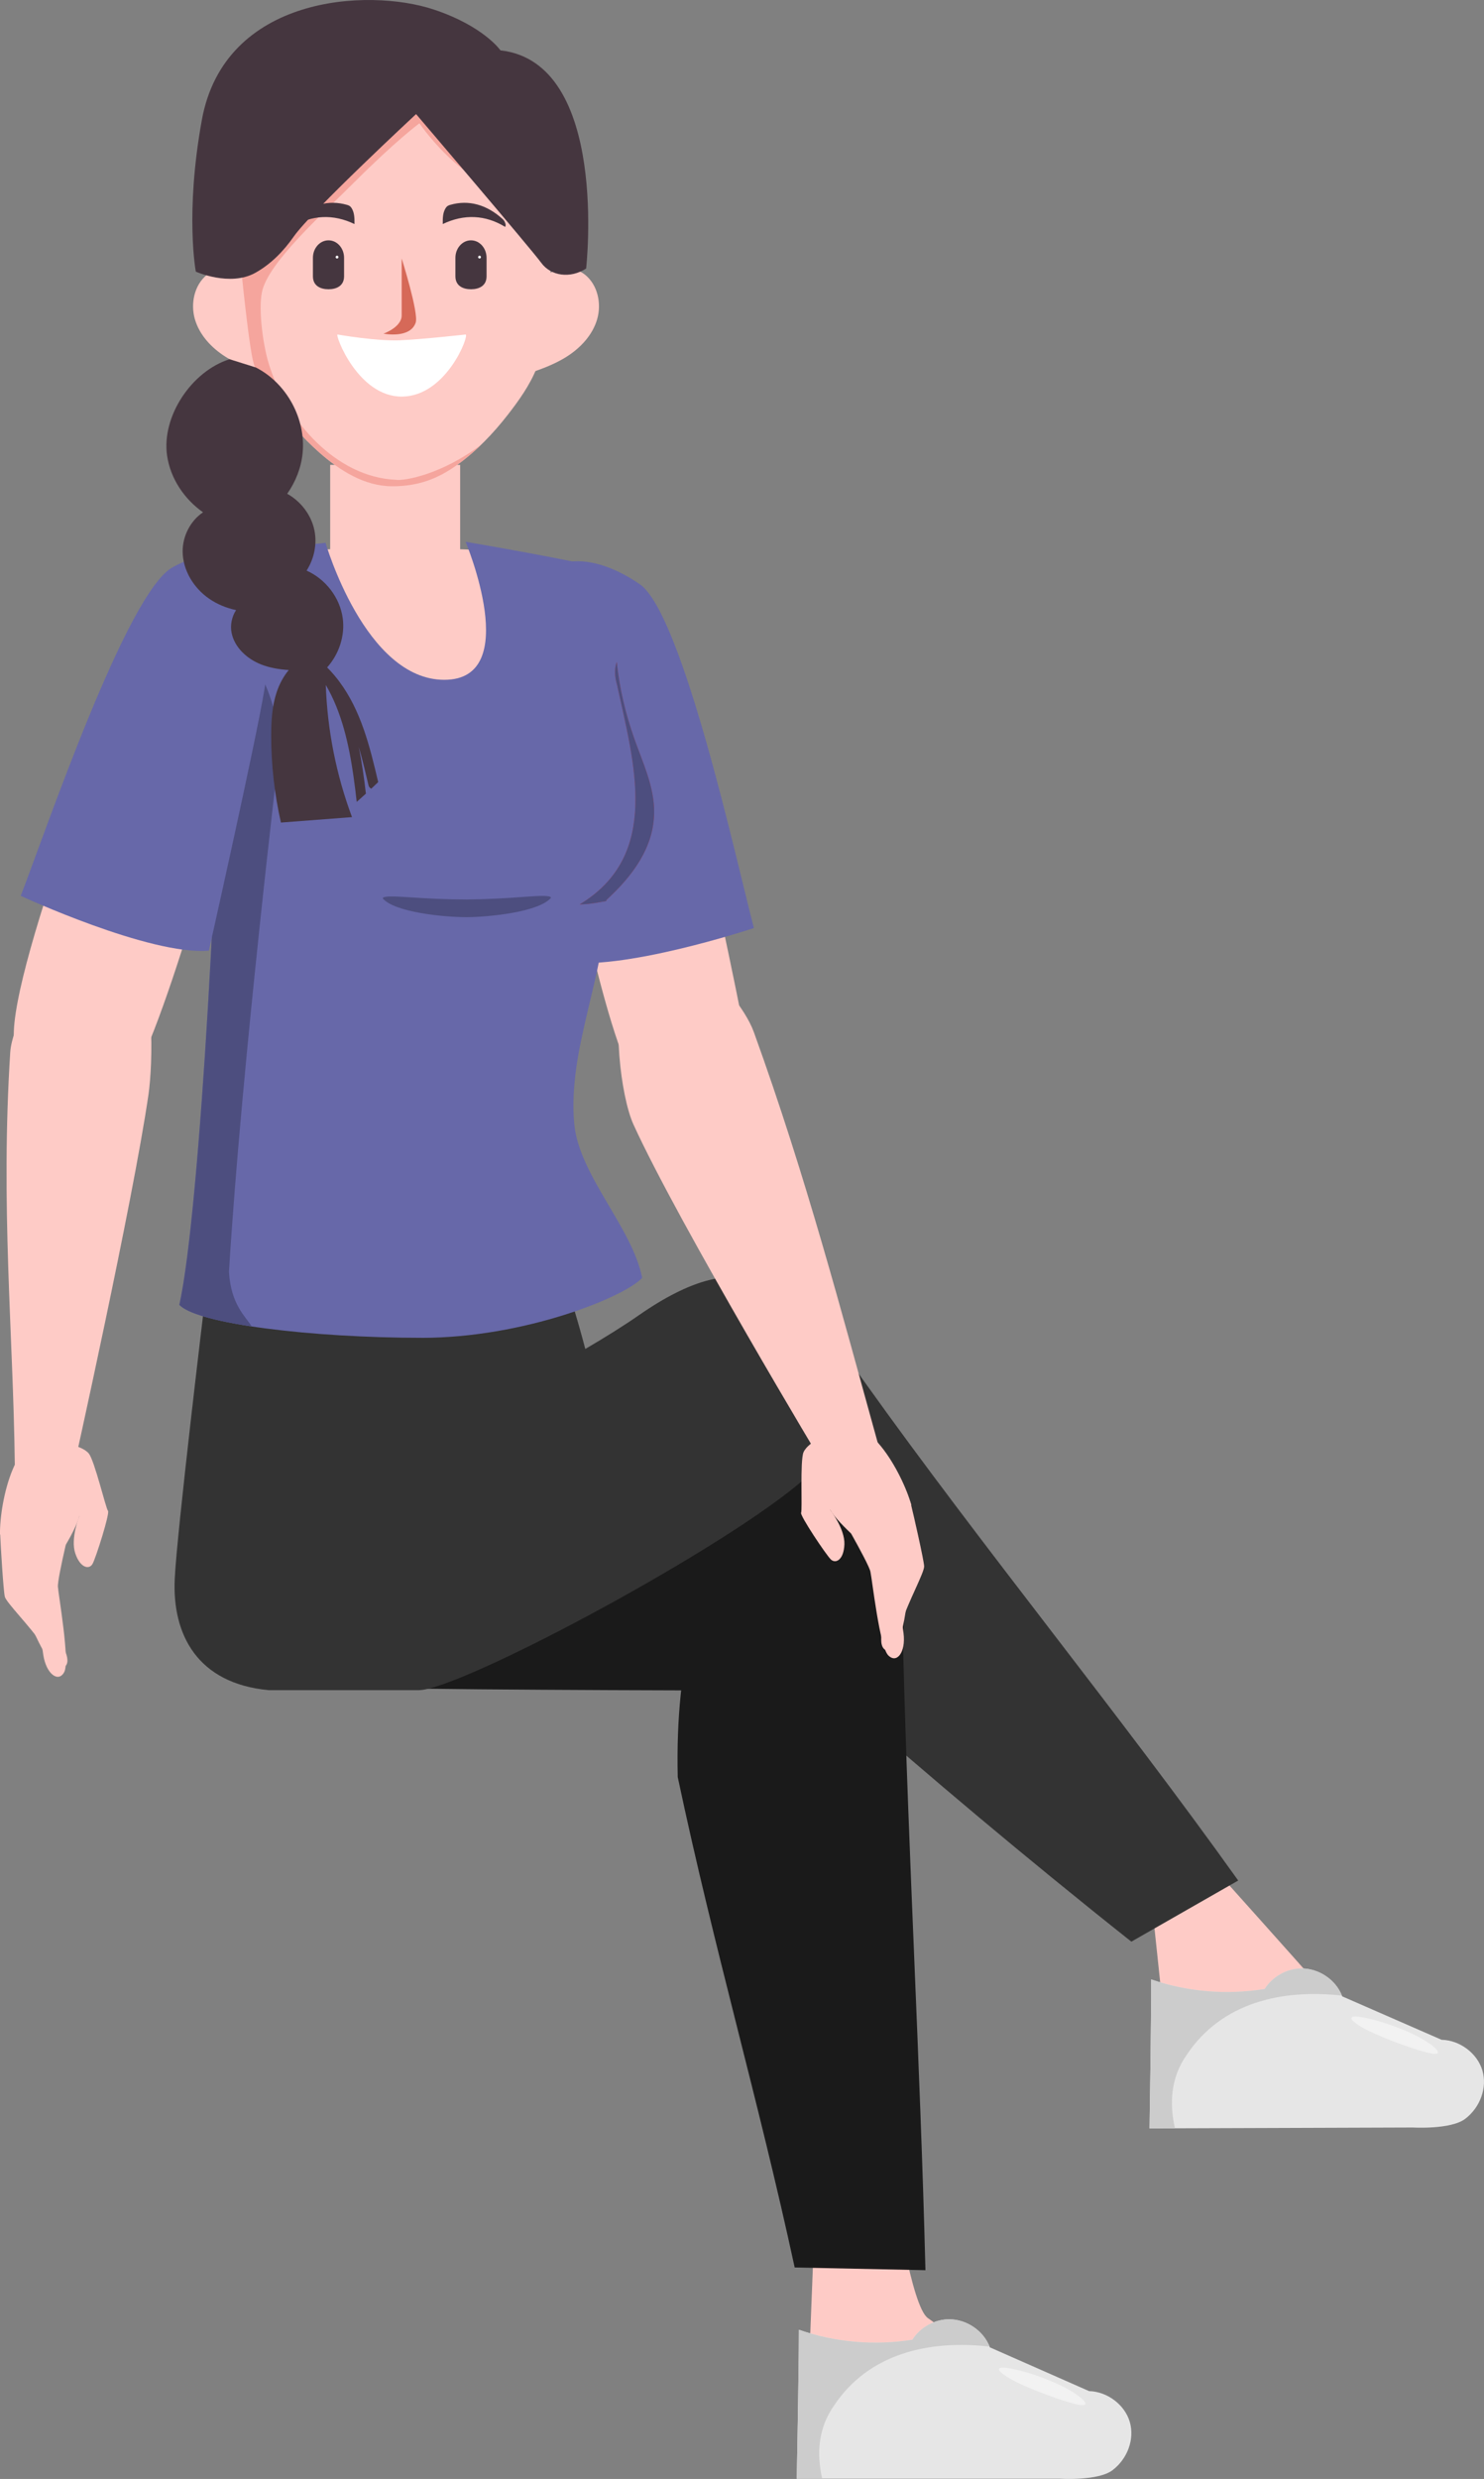 <?xml version="1.0" encoding="UTF-8"?>
<svg id="Calque_2" xmlns="http://www.w3.org/2000/svg" viewBox="0 0 873.6 1458.2">
  <rect x="0" y="0" width="873.6" height="1458.2" fill="#808080" stroke="none"/>
  <defs>
    <style>
      .cls-1 {
        fill: #f5a59d;
      }

      .cls-2 {
        fill: #fff;
      }

      .cls-3 {
        fill: #f2f2f2;
      }

      .cls-4 {
        fill: #4d4e7f;
      }

      .cls-5 {
        fill: #333;
      }

      .cls-6 {
        fill: #6768a9;
      }

      .cls-7 {
        fill: #1a1a1a;
      }

      .cls-8 {
        fill: #ccc;
      }

      .cls-9 {
        fill: #45363f;
      }

      .cls-10 {
        fill: #d66958;
      }

      .cls-11 {
        fill: #bf3f4c;
      }

      .cls-12 {
        fill: #e6e6e6;
      }

      .cls-13 {
        fill: #fecbc6;
      }
    </style>
  </defs>
  <g id="Calque_4">
    <g>
      <g>
        <g>
          <path class="cls-13" d="M685.48,1189.72l-8.76-82.89,35.47-10.65s54.82,61.13,62.52,70.07c17.45,20.24,37.2,34.76,37.2,34.76,0,0-117.57,6.87-126.43-11.29Z"/>
          <g>
            <path class="cls-12" d="M677.67,1164.35c21.35,7.33,44.53,9.24,66.81,5.62,4.58-7.25,12.96-12.02,21.55-12.08,10.34-.08,20.47,6.67,24.11,16.42,19.5,8.52,38.99,17.03,58.49,25.54,10.93.27,21.07,8.08,24.01,18.04,3.01,10.19-1.34,21.79-10.07,28.45-8.46,6.45-30.84,5.12-30.84,5.12,0,0-103.35.36-155.03.53,0,0,1.04-64.1.96-87.64Z"/>
            <path class="cls-8" d="M698.51,1208.85c20.55-31.05,56.29-38.91,91.44-34.99-3.79-9.5-13.74-16.04-23.92-15.97-8.6.06-16.97,4.83-21.55,12.08-22.28,3.62-45.46,1.71-66.81-5.62.08,23.54-.96,87.64-.96,87.64,4.61-.02,9.64-.03,14.96-.05-3.39-14.88-2.41-29.93,6.84-43.09Z"/>
            <path class="cls-3" d="M846.4,1207.53c-.54,1.06-3.72.6-8.49-.74-4.78-1.34-11.17-3.52-18.19-6.19-7.02-2.69-13.32-5.46-17.71-7.96-4.4-2.48-6.87-4.65-6.42-5.72.45-1.09,3.66-.91,8.55.12,4.88,1.04,11.49,2.91,18.63,5.64,7.13,2.71,13.39,5.87,17.64,8.65,4.26,2.79,6.53,5.17,6.01,6.19Z"/>
          </g>
        </g>
        <path class="cls-5" d="M381.35,801.64c-9.3,24.16-16.23,58.6,24.01,115.22,29.78,29.78,133.83,124.75,260.65,225.27l62.9-35.95c-70.01-98.06-150.12-195.46-220.13-293.52-10.25-14.35-28.21-39.91-43.41-48.85-15.2-8.94-22.11-14.57-44.53-10.96-14.68,2.37-30.18,24.62-39.49,48.79Z"/>
      </g>
      <g>
        <path class="cls-13" d="M476.57,1383.34l3.12-79.46,47.23-12.4s9.64,65.19,19.25,72.05c21.28,15.2,54.36,38.71,54.36,38.71,0,0-117.24.16-123.96-18.9Z"/>
        <g>
          <path class="cls-12" d="M470.29,1370.43c21.33,7.4,44.5,9.39,66.79,5.85,4.6-7.23,13-11.98,21.59-12.01,10.34-.04,20.44,6.74,24.05,16.5,19.47,8.58,38.93,17.17,58.41,25.74,10.93.31,21.04,8.16,23.95,18.12,2.98,10.2-1.41,21.79-10.17,28.41-8.48,6.42-30.86,5.01-30.86,5.01h-155.03s1.26-64.1,1.26-87.64Z"/>
          <path class="cls-8" d="M490.97,1415.01c20.65-30.98,56.42-38.71,91.56-34.68-3.75-9.52-13.68-16.09-23.86-16.05-8.6.03-16.99,4.78-21.59,12.01-22.29,3.54-45.46,1.55-66.79-5.85,0,23.54-1.26,87.64-1.26,87.64h14.96c-3.34-14.89-2.31-29.94,6.98-43.06Z"/>
          <path class="cls-3" d="M638.87,1414.19c-.54,1.06-3.73.59-8.49-.77-4.77-1.35-11.16-3.55-18.17-6.25-7.01-2.71-13.3-5.5-17.69-8.02-4.39-2.5-6.85-4.67-6.4-5.75.45-1.09,3.66-.9,8.55.14,4.88,1.06,11.48,2.95,18.61,5.71,7.13,2.74,13.37,5.91,17.61,8.71,4.25,2.81,6.51,5.19,5.98,6.22Z"/>
        </g>
      </g>
      <path class="cls-7" d="M432.03,897.29c-19.6,34.38-34.69,77.02-33.06,148.02,21.86,103.13,47.16,188.27,68.84,288.48l76.98,1.59c-3.11-123.16-10.03-242.47-13.14-365.63-.45-18.03,4.5-43.05-3.16-59.26-7.66-16.21-13.87-23.84-31.26-39.31-11.23-10-53.02,4.77-65.2,26.12Z"/>
      <path class="cls-7" d="M497.23,871.17s-30.5-18.72-55.72-18.72h-205.38s-45.01,139.16-6.4,140.45c38.61,1.29,228.72,1.58,228.72,1.58,0,0,64.54-110.98,38.78-123.31Z"/>
      <path class="cls-5" d="M468.15,780.09c-8.07-22.32-31.25-48.7-91.73-6.67-9.21,6.4-20.07,13.18-31.87,20.07-2.47-9.37-5.13-18.69-7.99-27.94H120.52s-16.45,136.19-17.67,163.39c-1.45,32.27,13.07,61.33,55.41,65.26h88.2c23.57,0,171.06-78.25,222.57-120.4,27.54-22.54,21.8-30.99-.87-93.7Z"/>
    </g>
  </g>
  <g id="Calque_2-2" data-name="Calque_2">
    <g id="side">
      <path class="cls-13" d="M270.88,323.08v-49.62h-76.51v49.62c-22.03.61-36.81,4.52-36.81,22.31,0,26.84,85.23,75.74,111.69,75.74s38.44-48.9,38.44-75.74c0-17.79-14.78-21.7-36.81-22.31Z"/>
      <path class="cls-13" d="M439.85,617.56c.38-6.49-44.55-218.46-57.5-252.46-1.6-4.21-3.81-8.83-6.69-12.36-1.94-2.38-23.1-19.56-25.16-17.4-22.38,23.52-28.09,68.65-25.37,100.51,3.05,35.69,32.21,180.36,49.16,199.79,16.94,19.44,64.58,7.58,65.56-18.09Z"/>
      <path class="cls-6" d="M333.81,330.8s16.5-5.1,42.74,12.8c25.3,17.26,57.37,164.8,67.26,202.3,0,0-79.5,26.38-113.7,19.53,0,0-13.64-125.68-15.15-156.61-1.52-30.93,1.36-71.97,18.85-78.03Z"/>
      <g>
        <g>
          <g>
            <path class="cls-13" d="M491.21,884.88s20.08,34.31,21.19,39.63c1.12,5.32,5.39,43.86,10.42,49.13,5.03,5.26,10.51-1.66,9.07-12.94-1.44-11.28-5.44-39.15-7.74-43.52-2.3-4.36-7.19-22.18-9.8-26.91s-23.32-23.9-23.14-5.39Z"/>
            <path class="cls-13" d="M512.56,894.52c-2.2,7.4,9.83,29.38,9.49,31.52-.34,2.14-3.29,29.11-3.31,38.45s8.26,8.25,11.43-2.4c3.17-10.65,5.19-30.33,5.03-33.93-.16-3.6-2.21-32.44-4-39.7-1.79-7.26-15.47-4.59-18.64,6.06Z"/>
            <path class="cls-13" d="M521.37,889.49c-2.2,7.4,8.13,30.52,7.79,32.66-.34,2.14-9.4,24.41-9.42,33.75s8.26,8.25,11.43-2.4c3.17-10.65,13.01-28.57,12.85-32.18-.16-3.6-6.01-29.36-7.8-36.62-1.79-7.26-11.68-5.87-14.85,4.78Z"/>
            <path class="cls-13" d="M488.03,886.68c1.25,3.38,6.83,9.65,13.33,15.68,2.06-1.14,4.17-2.21,6.29-3.23,7.85-3.78,15.95-6.96,23.73-10.93,1.73-.88,3.44-1.81,5.13-2.8-5.16-18.75-27.28-59.22-45.82-43.18,0,0-5.48,36.79-2.65,44.45Z"/>
          </g>
          <path class="cls-13" d="M491.1,841.88s-15.16,5.53-18.1,12.41c-2.1,4.94-.6,33.99-1.41,35.57-.8,1.58,14.6,24.59,17.46,27.4,2.87,2.81,7.68.32,8.03-8.83.35-9.15-8.37-20.29-8.37-20.29,0,0,15.2-17.43,16.04-27.91.84-10.48-13.65-18.35-13.65-18.35Z"/>
        </g>
        <path class="cls-13" d="M485.59,863.02s-85.87-142.8-112.68-201.54c-7.6-16.64-13.06-63.89-4.55-83.54,7.02-16.21,30.77-22.31,42.36-12.91,11.59,9.4,27.87,27.76,33.09,42.18,31.03,85.74,51.86,165.78,72.79,241.08,7.34,26.41-31.02,14.73-31.02,14.73Z"/>
      </g>
      <g>
        <path class="cls-6" d="M248.24,786.95c60.64,0,119.58-24.11,129.8-35.28-6.06-30.04-37.26-60.34-40.02-90.79-3.96-43.62,18.5-87.55,18.93-131.46,15.64-14.27,28.02-31.14,28.14-51.67.09-14.91-6.58-28.88-11.57-42.94-11.53-32.47-14.36-63.85-8.29-97.77-16.27-5.72-91.14-18.34-91.14-18.34,0,0,34.09,81.19-12.53,81.19s-69.92-80.6-69.92-80.6c-36.98,4.1-46.84,5.74-62.47,11.23,6.07,33.91-8.05,367.25-23.58,437.01,10.22,11.18,77.96,19.4,142.65,19.4Z"/>
        <path class="cls-11" d="M363.28,402.98c10,46,26,100-22,129,5.43,0,10.5-1.09,15.65-1.96,0-.2.01-.4.01-.6,15.64-14.27,28.02-31.14,28.14-51.67.09-14.91-6.58-28.88-11.57-42.94-5.41-15.24-8.88-30.23-10.44-45.36-1.55,4.32-1.11,8.92.2,13.52Z"/>
      </g>
      <g>
        <path class="cls-4" d="M165,436.66s-5.6-55.13-34.44-57.23c-.81,103.64-12.43,331.79-24.97,388.12,4.55,4.98,20.54,9.37,42.58,12.71-3.3-5.53-12.25-12.71-13.39-32.05,7.49-122.68,30.22-311.55,30.22-311.55Z"/>
        <path class="cls-4" d="M363.28,402.98c10,46,26,100-22,129,5.43,0,10.5-1.09,15.65-1.96,0-.2.01-.4.01-.6,15.64-14.27,28.02-31.14,28.14-51.67.09-14.91-6.58-28.88-11.57-42.94-5.41-15.24-8.88-30.23-10.44-45.36-1.55,4.32-1.11,8.92.2,13.52Z"/>
      </g>
      <g>
        <path class="cls-13" d="M8.19,611.06c-2.76-42.04,68.77-224.5,85.48-256.82,2.07-4,4.78-8.35,8.04-11.53,2.2-2.15,25.16-16.82,26.96-14.44,19.58,25.89,20.16,71.39,13.86,102.74-7.06,35.12-50.58,192.34-69.61,209.74-19.03,17.4-63.05-4.06-64.74-29.69Z"/>
        <path class="cls-6" d="M145.78,325.65s-15.82-6.93-43.92,7.9c-27.09,14.29-75.61,157.27-89.67,193.41,0,0,76.01,35.19,110.77,32.25,0,0,27.74-123.33,32.74-153.89,5-30.56,6.78-71.66-9.92-79.66Z"/>
      </g>
      <g>
        <g>
          <g>
            <path class="cls-13" d="M43.34,889.44s-9.67,38.56-9.25,43.98,7.11,43.62,3.75,50.08-10.56,1.35-12.33-9.88c-1.77-11.23-5.74-39.11-4.75-43.94.99-4.83.7-23.31,1.88-28.58s15.7-29.48,20.71-11.65Z"/>
            <path class="cls-13" d="M25.54,904.66c4.18,6.49-1.21,30.96-.29,32.92.93,1.96,11.31,27.02,13.94,35.99s-5.62,10.23-11.65.89c-6.02-9.34-13.47-27.67-14.32-31.17-.85-3.5-6.96-31.76-7.27-39.23-.31-7.47,13.57-8.74,19.59.6Z"/>
            <path class="cls-13" d="M15.67,902.3c4.18,6.49.74,31.58,1.67,33.54s15.86,20.8,18.49,29.77-5.62,10.23-11.65.89c-6.02-9.34-20.49-23.79-21.34-27.29-.85-3.5-2.45-29.87-2.76-37.34s9.57-8.91,15.59.43Z"/>
            <path class="cls-13" d="M46.9,890.27c-.25,3.59-3.85,11.18-8.41,18.78-2.3-.52-4.62-.95-6.94-1.34-8.6-1.43-17.26-2.21-25.84-3.85-1.91-.36-3.81-.78-5.71-1.25-.3-19.45,9.62-64.49,31.9-54.28,0,0,15.56,33.79,14.99,41.94Z"/>
          </g>
          <path class="cls-13" d="M31.41,848.13s16.1,1.06,20.85,6.85c3.4,4.15,10.09,32.46,11.31,33.75,1.22,1.3-7.13,27.69-9.09,31.19s-7.29,2.45-10.18-6.23c-2.9-8.69,2.36-21.82,2.36-21.82,0,0-19.47-12.48-23.21-22.31s7.97-21.44,7.97-21.44Z"/>
        </g>
        <path class="cls-13" d="M42.62,866.87s35.48-159.08,44.78-222.98c2.63-18.1,3.97-68.67-9.7-85.15-11.28-13.6-35.79-12.81-44.28-.54-8.49,12.27-26.41,45.38-27.39,60.69-5.79,91,1.71,164.37,2.69,242.52.34,27.4,33.9,5.46,33.9,5.46Z"/>
      </g>
      <path class="cls-4" d="M324.39,528.07c-6.99,8.39-36.36,11.35-49.51,11.44-13.11.02-42.6-2.77-49.6-11.08.36-1.44,6.05-1.26,14.97-.68,11.66.79,22.33,1.35,34.59,1.34,12.26-.09,22.92-.72,34.57-1.59,8.91-.64,14.61-.87,14.98.57Z"/>
    </g>
  </g>
  <g id="Calque_3">
    <g>
      <g>
        <g>
          <path class="cls-13" d="M307.29,220.94c9.12-3,18.35-6.06,26.45-11.23,8.1-5.17,15.08-12.66,17.78-21.88,2.7-9.22.37-20.2-7.11-26.23-7.48-6.02-18.77-4.19-25.56,2.6-3.27,3.27-17.19,58.59-11.56,56.74Z"/>
          <path class="cls-13" d="M158.97,220.94c-9.12-3-18.35-6.06-26.45-11.23-8.1-5.17-15.08-12.66-17.78-21.88-2.7-9.22-.37-20.2,7.11-26.23,7.48-6.02,18.77-4.19,25.56,2.6,3.27,3.27,17.19,58.59,11.56,56.74Z"/>
        </g>
        <g>
          <path class="cls-13" d="M242.19,23.03c-1.58-.08-16.54-.08-18.12,0-48.27,2.33-93.83,10.46-86.77,86.11,0,0,7.56,86.84,11.77,103.65,2.14,8.53,7.77,16.6,12.72,23.69,7.54,10.81,16.27,20.92,26.15,29.64,12.12,10.7,26.59,19.93,43.05,19.93,15.27,0,26.76-4.41,38.18-12.61,11.36-8.17,21.2-18.48,29.78-29.49,6.54-8.39,13.07-17.57,17.01-27.53.47-1.18.91-2.38,1.22-3.62,4.21-16.81,11.77-103.65,11.77-103.65,7.06-75.64-38.49-83.78-86.77-86.11Z"/>
          <path class="cls-1" d="M233.13,282.24c-35.26-1.47-64.21-34.62-74.49-66.94-3.67-11.02-6.62-32.54-4.46-43.37,3.48-17.43,35.72-46.05,54.51-64.84,24.44-24.44,38.22-34.58,38.22-34.58,0,0,39.53,58.85,82.04,36.74,0-.07.01-.12.01-.12,7.06-75.64-38.49-83.78-86.77-86.11-1.57-.08-16.54-.08-18.12,0-48.27,2.33-93.83,10.46-86.77,86.11,0,0,7.56,86.84,11.77,103.65,2.14,8.53,7.77,16.6,12.72,23.69,7.54,10.81,16.27,20.92,26.15,29.64,12.12,10.7,26.59,19.93,43.05,19.93,15.27,0,26.76-4.41,38.18-12.61,5.03-3.61,9.75-7.65,14.21-11.97-22.93,17.46-45.12,21.52-50.26,20.78Z"/>
        </g>
      </g>
      <g>
        <path class="cls-10" d="M236.46,152.05s10.11,32.07,8.25,37.7c-3.19,9.66-18.94,6.52-18.94,6.52,0,0,10.69-3.78,10.69-10.73v-33.5Z"/>
        <path class="cls-9" d="M173.13,129.16c.16-.17.33-.32.5-.47,9.27-8.37,19.87-11.27,30.62-8.19.93.26,1.91.62,2.73,1.92,1.54,2.49,1.77,5.3,1.7,9.37-12.51-6-25.15-5.44-36.78,1.7-.4-1.36-.27-1.46.13-2.57.29-.8.68-1.33,1.1-1.77Z"/>
        <path class="cls-9" d="M296.19,129.16c-.16-.17-.33-.32-.5-.47-9.27-8.37-19.87-11.27-30.62-8.19-.93.26-1.91.62-2.73,1.92-1.54,2.49-1.77,5.3-1.7,9.37,12.51-6,25.15-5.44,36.78,1.7.4-1.36.27-1.46-.13-2.57-.29-.8-.68-1.33-1.1-1.77Z"/>
        <g>
          <path class="cls-9" d="M202.55,151.67c0-5.69-4.1-10.3-9.17-10.3s-9.17,4.61-9.17,10.3v10.85c0,5.67,4.51,7.63,9.17,7.63s9.17-1.96,9.17-7.63v-10.85Z"/>
          <path class="cls-2" d="M199.24,151.23c0,.46-.37.83-.83.83s-.83-.37-.83-.83.37-.83.83-.83.83.37.83.83Z"/>
        </g>
        <g>
          <path class="cls-9" d="M286.43,151.67c0-5.69-4.1-10.3-9.17-10.3s-9.17,4.61-9.17,10.3v10.85c0,5.67,4.51,7.63,9.17,7.63s9.17-1.96,9.17-7.63v-10.85Z"/>
          <path class="cls-2" d="M283.12,151.23c0,.46-.37.83-.83.83s-.83-.37-.83-.83.37-.83.83-.83.83.37.83.83Z"/>
        </g>
        <path class="cls-2" d="M198.7,196.77s23.01,4.04,36.91,3.4c13.91-.64,38.46-3.4,38.46-3.4,2.46,0-11.15,36.23-37.33,36.51-26.07.29-39.68-36.51-38.04-36.51Z"/>
      </g>
      <path class="cls-9" d="M115.28,159.79s20.13,9.02,35.08.66c9.12-5.1,16.49-12.64,22.49-21.2,10.62-15.16,72.09-72.13,72.09-72.13,0,0,67.89,79.52,73.62,87.4,5.73,7.88,17.05,9.49,26.48,3.44,0,0,13.78-121.1-50.42-128.34,0,0-9.9-14.29-39.35-24.04C216.61-7.24,132.12-2.69,118.81,70.65c-10,55.09-3.53,89.14-3.53,89.14Z"/>
      <path class="cls-9" d="M199.73,400.88c-2.2-2.93-4.58-5.7-7.16-8.28,6.97-7.77,10.6-18.59,9.19-28.96-1.65-12.14-10.12-23.04-21.28-27.99,4.46-6.97,6.29-15.67,4.6-23.79-1.87-9.01-8-16.95-16.01-21.41,4.96-7.06,8.22-15.3,9.07-23.9,2.01-20.23-9.41-41.14-27.51-50.39l-15.48-4.86c-22.31,7-40.16,33.63-36.78,56.77,1.96,13.43,10.09,25.48,21.15,33.28-7.4,4.94-12.05,14-12,23.02.06,11.07,6.52,21.58,15.66,27.85,4.75,3.26,10.15,5.44,15.78,6.66-2.49,3.88-3.55,8.84-2.63,13.38,1.76,8.63,9.08,15.3,17.26,18.54,5.22,2.07,10.77,2.96,16.4,3.33-3.2,3.82-5.58,8.38-7.15,13.12-2.71,8.18-3.2,16.92-3.2,25.53.01,17.16,1.94,34.33,5.73,51.07,13.95-1.07,27.9-2.13,41.85-3.2-9.3-24.86-14.51-51.23-15.44-77.75,9.47,16.16,13.64,35.16,16.29,53.56.73,5.07,1.34,10.15,1.92,15.24,1.82-1.61,3.62-3.23,5.41-4.86-1.09-9.19-2.35-18.41-4.23-27.48.46,1.54.9,3.08,1.32,4.62,1.62,5.96,3.04,11.97,4.45,17.98.25,1.05.88,1.66,1.64,1.95,1.36-1.27,2.71-2.56,4.05-3.86-4.84-20.58-10.02-41.93-22.91-59.16Z"/>
    </g>
  </g>
</svg>